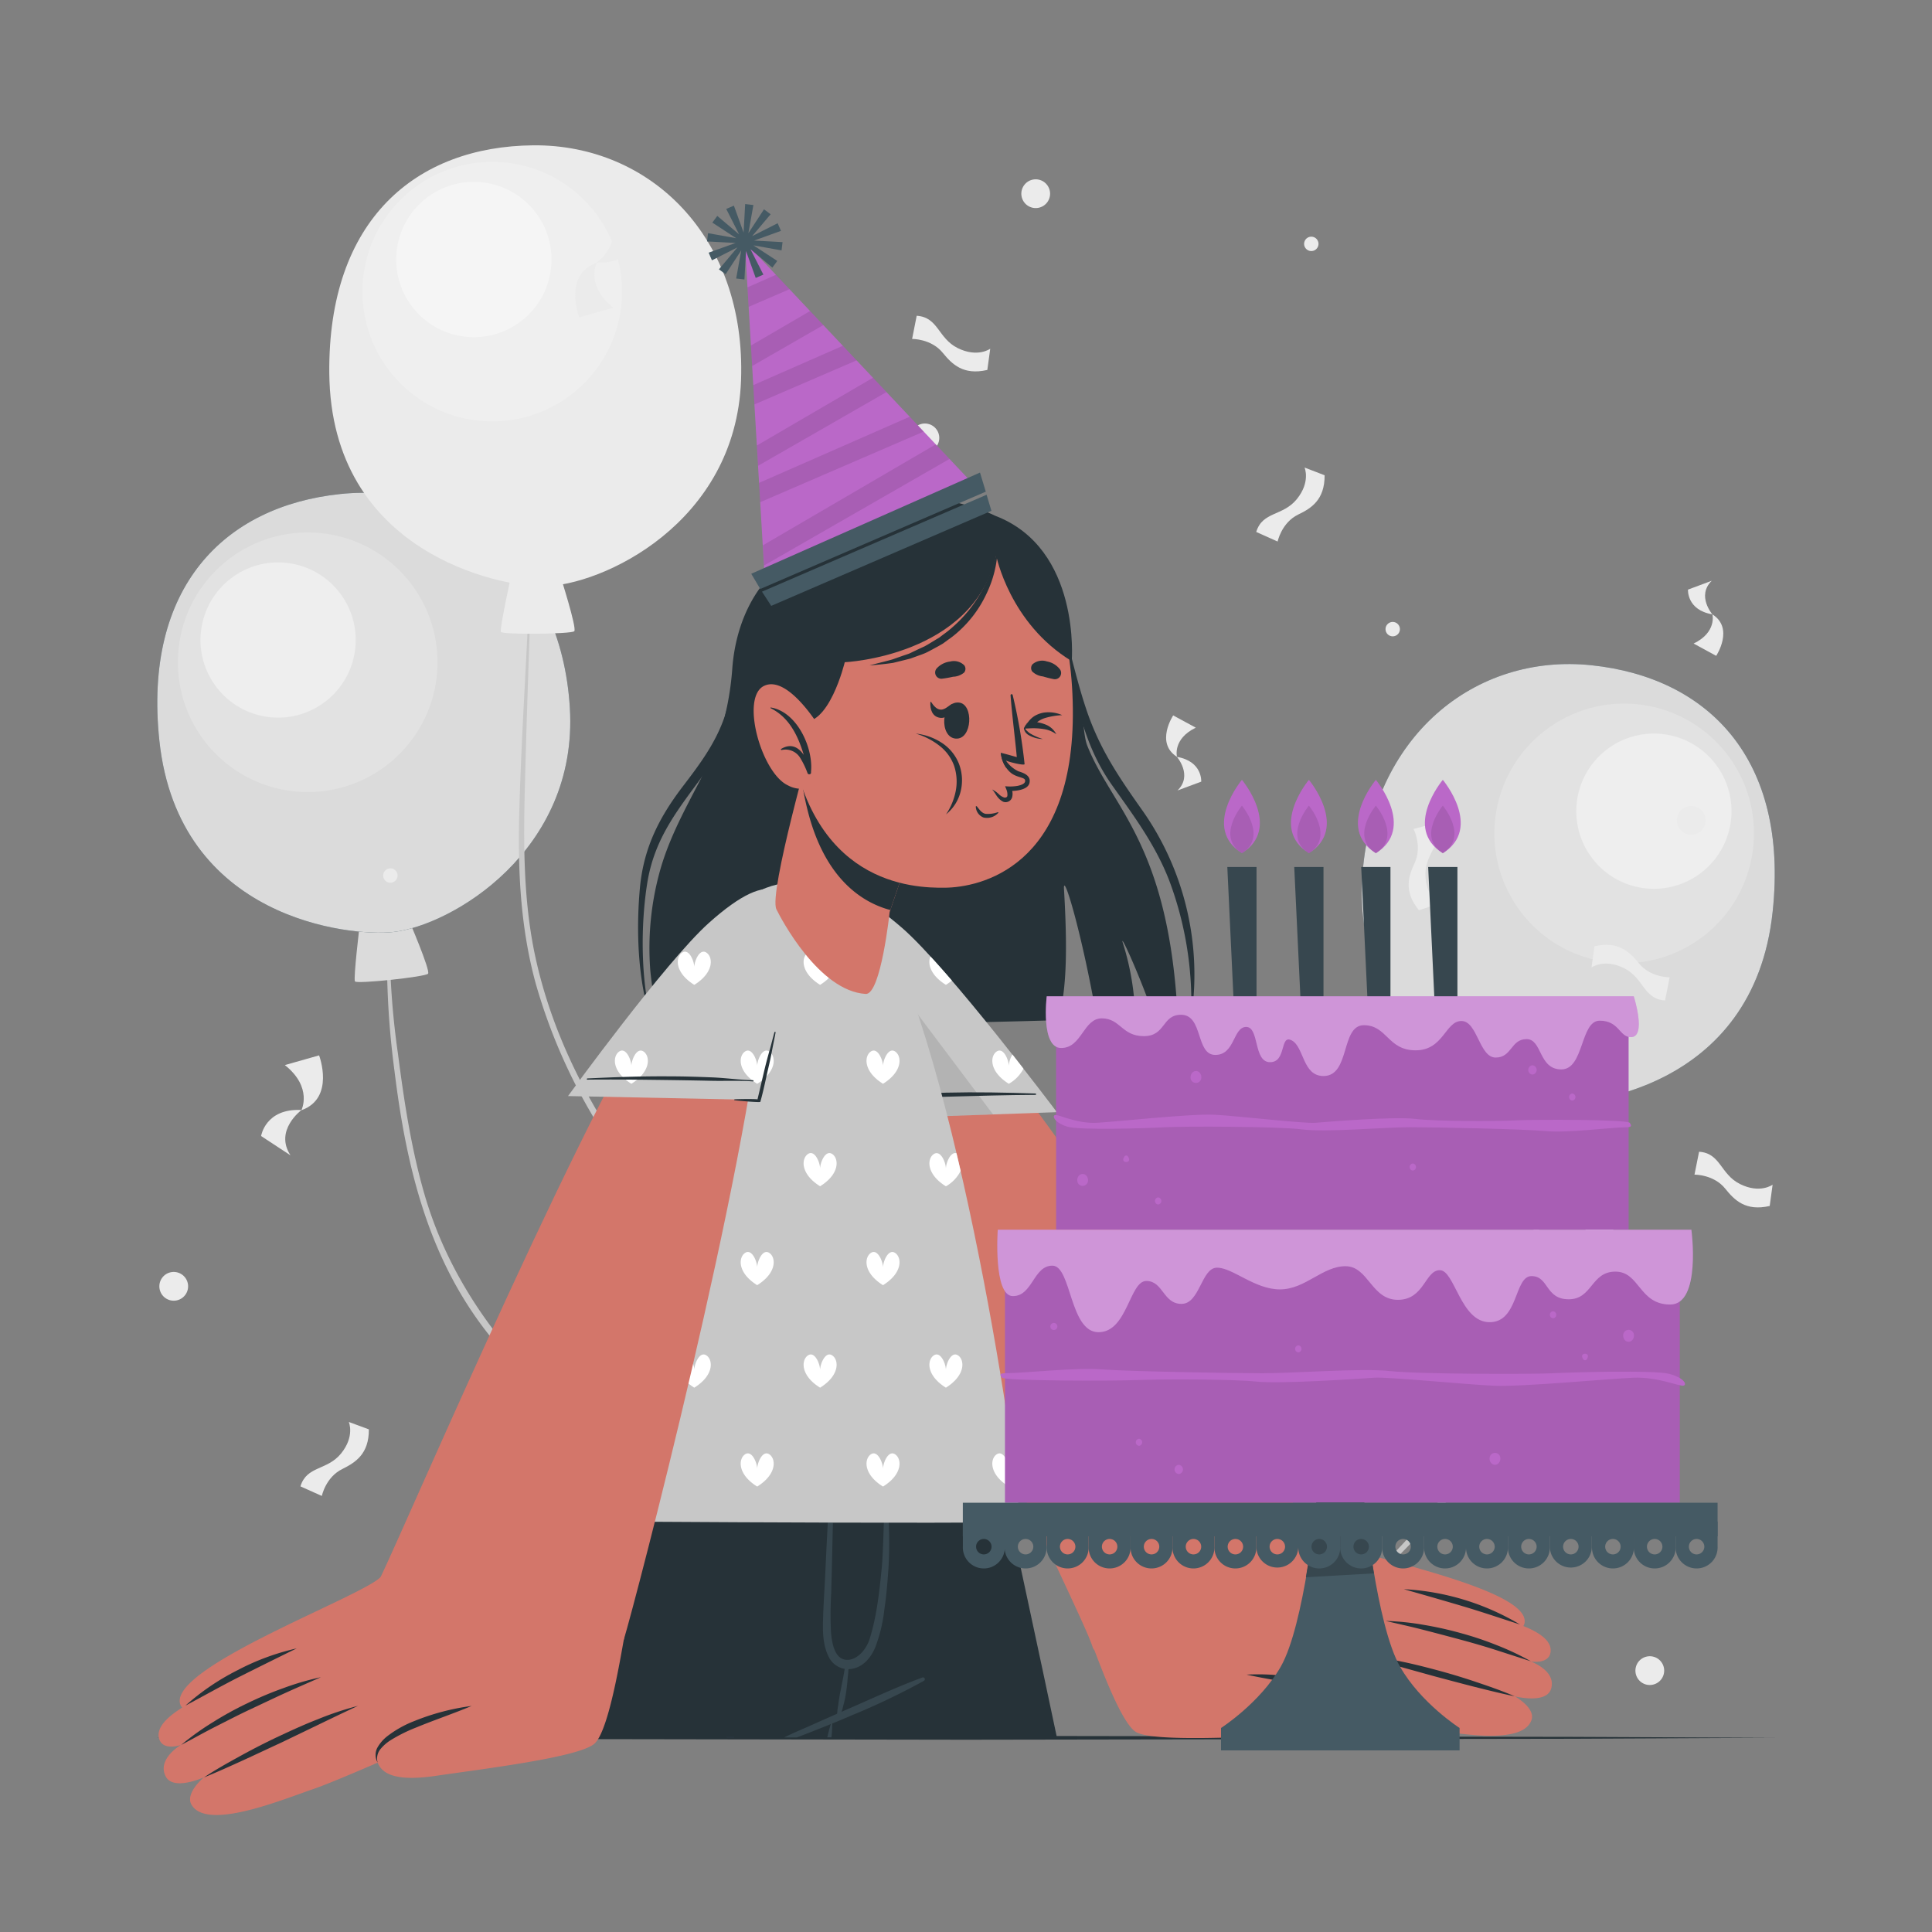 <svg xmlns="http://www.w3.org/2000/svg" viewBox="0 0 500 500"><rect x="0" y="0" width="500" height="500" fill="#808080" stroke="none"/><g id="freepik--background-complete--inject-62"><path d="M125.41,344c-14.89-19.51-20.35-42.77-23.3-66.7A221.39,221.39,0,0,1,100.52,235c0-.32.51-.26.49.06A207.23,207.23,0,0,0,103,272.76c1.56,12.08,3.39,24.26,6.76,36,6.63,23.16,21,42,38.9,57.78,10,8.89,20.88,16.8,31.66,24.75.28.2,0,.63-.32.43C160.3,377.85,140.12,363.31,125.41,344Z" style="fill:#c7c7c7"></path><path d="M105.67,237.76s5.78,13.4,5.11,14.23-18.47,2.72-18.92,2,1.26-14.91,1.26-14.91Z" style="fill:#dbdbdb"></path><path d="M88.09,127.85c30.17-3.19,57.18,18.38,59.39,55.37s-30.68,56.39-45.86,58c-11,1.16-55.46-3.22-60.38-49.58C37.05,152,58,131,88.09,127.85Z" style="fill:#455a64"></path><path d="M88.09,127.85c30.17-3.19,57.18,18.38,59.39,55.37s-30.68,56.39-45.86,58c-11,1.16-55.46-3.22-60.38-49.58C37.05,152,58,131,88.09,127.85Z" style="fill:#dbdbdb"></path><circle cx="79.63" cy="171.39" r="33.59" style="fill:#fff;opacity:0.2"></circle><circle cx="71.97" cy="165.64" r="20.09" transform="translate(-103.75 207.32) rotate(-79.86)" style="fill:#fff;opacity:0.4"></circle><path d="M374.59,388.34c14.89-19.51,20.35-42.78,23.3-66.71a221.28,221.28,0,0,0,1.59-42.27c0-.32-.51-.26-.49.05a207.19,207.19,0,0,1-1.94,37.66c-1.56,12.09-3.39,24.26-6.76,36-6.63,23.16-21,42-38.9,57.79-10.05,8.88-20.88,16.8-31.66,24.74a.27.27,0,0,0,.32.43C339.7,422.16,359.88,407.63,374.59,388.34Z" style="fill:#c7c7c7"></path><path d="M394.33,282.07s-5.78,13.41-5.11,14.24,18.47,2.71,18.92,2-1.26-14.91-1.26-14.91Z" style="fill:#dbdbdb"></path><path d="M411.91,172.17c-30.17-3.2-57.18,18.38-59.39,55.37s30.68,56.39,45.86,58c11,1.16,55.46-3.21,60.38-49.58C463,196.33,442,175.35,411.91,172.17Z" style="fill:#455a64"></path><path d="M411.91,172.17c-30.17-3.2-57.18,18.38-59.39,55.37s30.68,56.39,45.86,58c11,1.16,55.46-3.21,60.38-49.58C463,196.33,442,175.35,411.91,172.17Z" style="fill:#dbdbdb"></path><circle cx="420.37" cy="215.7" r="33.59" transform="translate(133.8 591.36) rotate(-79.83)" style="fill:#fff;opacity:0.2"></circle><path d="M440.09,226a20.09,20.09,0,1,1,4-28.13A20.1,20.1,0,0,1,440.09,226Z" style="fill:#fff;opacity:0.4"></path><path d="M155.85,292.79a145.14,145.14,0,0,1-17.19-38.2c-3.88-14.12-4.65-28.66-4.3-43.24.46-18.47,1.7-36.95,2.52-55.42,0-.29.46-.23.45.06-.54,15.94-1.1,31.88-1.5,47.83-.38,14.84-.39,29.8,2.84,44.37,6.39,28.85,23.37,54.15,43.11,75.65,12.28,13.37,25.82,25.57,39.33,37.68.14.13,0,.38-.18.25C196.84,341.36,172.73,319.8,155.85,292.79Z" style="fill:#c7c7c7"></path><path d="M144.91,148.7s4.46,13.9,3.71,14.66-18.64.92-19,.17,2.69-14.72,2.69-14.72Z" style="fill:#ebebeb"></path><path d="M138,37.61c30.33-.28,55.14,23.8,53.78,60.83s-36,53.17-51.23,53.31c-11,.1-54.9-8.55-55.33-55.17C84.86,56.74,107.76,37.88,138,37.61Z" style="fill:#ebebeb"></path><circle cx="127.39" cy="75.47" r="33.59" transform="translate(-15.59 113.96) rotate(-45.71)" style="fill:#fff;opacity:0.2"></circle><circle cx="122.63" cy="67.16" r="20.09" transform="translate(45.71 183.92) rotate(-85.33)" style="fill:#fff;opacity:0.4"></circle><path d="M48.65,332.41a3.72,3.72,0,1,1-4.17-3.2A3.72,3.72,0,0,1,48.65,332.41Z" style="fill:#ebebeb"></path><path d="M243.05,112.84a3.72,3.72,0,1,1-4.17-3.2A3.72,3.72,0,0,1,243.05,112.84Z" style="fill:#ebebeb"></path><path d="M181.41,124.36a3.72,3.72,0,1,1-4.18-3.2A3.72,3.72,0,0,1,181.41,124.36Z" style="fill:#ebebeb"></path><path d="M406.52,273.09a1.86,1.86,0,1,1-2.08-1.6A1.85,1.85,0,0,1,406.52,273.09Z" style="fill:#ebebeb"></path><path d="M341.21,62.87a1.86,1.86,0,1,1-2.09-1.6A1.86,1.86,0,0,1,341.21,62.87Z" style="fill:#ebebeb"></path><path d="M362.26,162.46a1.86,1.86,0,1,1-3.68.49,1.86,1.86,0,0,1,3.68-.49Z" style="fill:#ebebeb"></path><path d="M102.87,226.33a1.86,1.86,0,1,1-2.09-1.59A1.87,1.87,0,0,1,102.87,226.33Z" style="fill:#ebebeb"></path><path d="M269.88,340.14a1.86,1.86,0,1,1-2.08-1.6A1.86,1.86,0,0,1,269.88,340.14Z" style="fill:#ebebeb"></path><path d="M264.81,254.09a3.72,3.72,0,1,1-4.17-3.19A3.72,3.72,0,0,1,264.81,254.09Z" style="fill:#ebebeb"></path><path d="M271.73,49.64a3.72,3.72,0,1,1-4.18-3.2A3.73,3.73,0,0,1,271.73,49.64Z" style="fill:#ebebeb"></path><path d="M367.22,235.57l5.26-1.76s-3.59-1.85-3.58-7.61,4.92-8,2.8-13.23l-5.87,1.57s2.31,4.44.27,8.82C364.55,226.68,363.15,230.61,367.22,235.57Z" style="fill:#ebebeb"></path><path d="M255.79,382.05l-5.19-1.95s1.62,3.7-2,8.16-8.88,3.13-10.51,8.51l5.54,2.48s1-4.9,5.35-7C252.26,390.64,255.83,388.47,255.79,382.05Z" style="fill:#ebebeb"></path><path d="M342.81,123l-5.19-2s1.62,3.7-2,8.17-8.87,3.12-10.51,8.5l5.54,2.48s1-4.9,5.35-7C339.28,131.57,342.85,129.41,342.81,123Z" style="fill:#ebebeb"></path><path d="M95.46,369.92,90.27,368s1.62,3.7-2,8.16-8.88,3.13-10.52,8.51l5.54,2.48s1-4.9,5.36-7C91.93,378.5,95.5,376.34,95.46,369.92Z" style="fill:#ebebeb"></path><path d="M255.52,95.74l.75-5.49s-3.25,2.39-8.4-.16-5-8-10.63-8.37l-1.19,6s5-.1,8,3.67C246.37,94.2,249.26,97.2,255.52,95.74Z" style="fill:#ebebeb"></path><path d="M353.42,276l.75-5.5s-3.25,2.4-8.41-.15-5-8-10.62-8.37L334,267.88s5-.1,8,3.67C344.27,274.41,347.16,277.41,353.42,276Z" style="fill:#ebebeb"></path><path d="M458,312.1l.75-5.5s-3.25,2.4-8.41-.16-5-8-10.62-8.37L438.53,304s5-.1,8,3.67C448.85,310.55,451.74,313.55,458,312.1Z" style="fill:#ebebeb"></path><path d="M125.93,120.09l1,5.44s2.31-3.31,8-2.55,7.31,5.94,12.75,4.52l-.79-6s-4.7,1.7-8.77-.9C135.09,118.61,131.38,116.7,125.93,120.09Z" style="fill:#ebebeb"></path><path d="M73.72,275.64l8.86-2.51S86.8,284.2,78,287.33C78,287.33,81,281.43,73.72,275.64Z" style="fill:#ebebeb"></path><path d="M75.18,299l-7.61-5s1.12-7.22,10.45-6.73C78,287.33,70.93,292.51,75.18,299Z" style="fill:#ebebeb"></path><path d="M309.47,188.32l-5.85-3.17s-4.73,7.13,1,10.73C304.58,195.88,303.41,191.25,309.47,188.32Z" style="fill:#ebebeb"></path><path d="M304.74,204.57l6.14-2.28s.36-5.28-6.3-6.41C304.58,195.88,308.76,200.66,304.74,204.57Z" style="fill:#ebebeb"></path><path d="M410.25,319.71a3.71,3.71,0,1,1,4.17,3.2A3.72,3.72,0,0,1,410.25,319.71Z" style="fill:#ebebeb"></path><path d="M434,212.81a3.72,3.72,0,1,1,4.17,3.2A3.72,3.72,0,0,1,434,212.81Z" style="fill:#ebebeb"></path><path d="M423.28,432.85a3.72,3.72,0,1,1,4.18,3.19A3.7,3.7,0,0,1,423.28,432.85Z" style="fill:#ebebeb"></path><path d="M412.64,244.9l-.76,5.49s3.25-2.39,8.41.16,5,8,10.62,8.37l1.19-6s-5,.1-8-3.67C421.79,246.44,418.89,243.44,412.64,244.9Z" style="fill:#ebebeb"></path><path d="M158.73,79.64l-8.85,2.51S145.66,71.08,154.43,68C154.43,68,151.44,73.85,158.73,79.64Z" style="fill:#ebebeb"></path><path d="M157.28,56.27l7.61,4.95s-1.12,7.23-10.46,6.74C154.43,68,161.52,62.77,157.28,56.27Z" style="fill:#ebebeb"></path><path d="M438.31,166.55l5.84,3.18s4.73-7.14-1-10.74C443.19,159,444.36,163.63,438.31,166.55Z" style="fill:#ebebeb"></path><path d="M443,150.3l-6.15,2.29s-.36,5.27,6.3,6.4C443.19,159,439,154.22,443,150.3Z" style="fill:#ebebeb"></path></g><g id="freepik--Table--inject-62"><polygon points="459.39 449.74 407.05 449.99 354.7 450.07 250 450.24 145.3 450.07 92.95 449.99 40.6 449.74 92.95 449.5 145.3 449.41 250 449.24 354.7 449.41 407.05 449.5 459.39 449.74" style="fill:#263238"></polygon></g><g id="freepik--Character--inject-62"><path d="M304.7,261.56a1.29,1.29,0,0,1-1,1.36l-5,.25c-4.47-12.64-9.3-22.7-8-18.79a68.93,68.93,0,0,1,3.1,19c-2.21.09-7.35.24-9.92.32-3.85-22.17-8.82-38.65-8.52-33.59,1.21,20.41.07,26.94-1.27,33.91-23.94.71-55.34,1.26-78.06,1.14-2.6-12.26-4.86-25.52-5.26-24.61-3.11,6.84-4,16.83-4.07,24.54-7.23-.09-13-.31-16.53-.63,0,0-1.66-10.3-1.9-13.68a74.77,74.77,0,0,1,2.6-25.67c2.42-8.51,6.6-16,10.56-23.65a.55.55,0,0,1,.1-.17s0,0,0-.07a74.81,74.81,0,0,0,6.08-15.8.83.83,0,0,0,0-.12,75.25,75.25,0,0,0,1.9-12.2c1.09-15.06,9-27.94,22.3-31.65C228,123,263,127.83,270.56,147.32c.72,1.9,1.42,4.07,2.11,6.44v.08c2.55,8.76,4.81,20.12,6.91,28.9a0,0,0,0,0,0,0s0,.05,0,.1v0c1,4.18.87,7.77,1.82,10.18C287.72,208.94,302.14,218.17,304.7,261.56Z" style="fill:#263238"></path><path d="M206,145.5c-8.7,4.67-14,11.65-15.42,22.63-.8,6.4-1.21,12.65-3.53,18.66-2.38,6.2-6.16,11.25-10,16.29-6.16,8-10.47,16-11.45,26.81-1,11-.53,23.91,2.9,34.21a0,0,0,0,0,.09,0c-2.78-10.43-2.82-24.8-1.07-35.63,1.93-11.91,8.26-19.3,14.74-28.24A50.79,50.79,0,0,0,191.83,176c.66-5.42.6-11.08,2.65-16.17,2.46-6.07,7.34-9.86,12.17-13.22C207.31,146.16,206.7,145.14,206,145.5Z" style="fill:#263238"></path><path d="M296,210.24c-6.11-8.67-11.35-16.1-14.91-26.78-3.25-9.73-5.1-20-8.41-29.7a.12.12,0,1,0-.22.07c5.1,17.24,4.91,34.58,15.22,49.2,5.6,7.95,11.2,15.32,14.89,24.78a89.85,89.85,0,0,1,5.75,31.12c0,.38.46.37.49,0A73.82,73.82,0,0,0,296,210.24Z" style="fill:#263238"></path><path d="M230.51,241.09C272.17,284.76,330.92,380,338.06,395.56c4.85,10.55-53,38.45-55.26,30.79-2.84-9.8-55.42-110.83-66.63-169.21C211.26,231.57,222.1,232.27,230.51,241.09Z" style="fill:#d3766a"></path><path d="M280.06,418.59c2.09,5.15,9.36,27.09,14,29.69s28.49,1.19,40.52.77,14.28-3.85,13.94-8S322.92,437,322.92,437s34.05,8.5,42.58,9.78,28.25,5.54,30.83-1.59C397.5,442,392,439,392,439s8.28,2.12,9.44-2c1.33-4.69-5.28-7-5.28-7s5.16.86,5.15-2.92c0-8.46-32.24-11.51-32.24-11.51s25,11.11,25.51,4.19c.77-9.58-49.91-18.31-55.3-22.29a35.88,35.88,0,0,1-8.75-10.07Z" style="fill:#d3766a"></path><path d="M348.42,443.17a3.7,3.7,0,0,0-1.25-3.18,10.79,10.79,0,0,0-3-1.8,40.2,40.2,0,0,0-7-2c-4.78-1-9.67-1.72-14.56-2.8a58.9,58.9,0,0,1,14.92,1.15,27.52,27.52,0,0,1,7.18,2.47,9.7,9.7,0,0,1,3.05,2.44A3.84,3.84,0,0,1,348.42,443.17Z" style="fill:#263238"></path><path d="M392,439c-3.5-.72-7-1.59-10.4-2.45s-6.88-1.8-10.31-2.71L361.06,431c-3.42-1-6.84-1.88-10.3-2.78a78.66,78.66,0,0,1,10.6,1.52c3.51.67,7,1.55,10.41,2.46s6.86,1.95,10.23,3.09S388.74,437.58,392,439Z" style="fill:#263238"></path><path d="M358.61,419.5a66.71,66.71,0,0,1,9.78,1,92.93,92.93,0,0,1,9.6,2.13,85.09,85.09,0,0,1,9.33,3.12,71.2,71.2,0,0,1,8.88,4.19c-3.14-1-6.2-2-9.32-3s-6.21-1.88-9.34-2.72-6.27-1.67-9.42-2.48S361.8,420.24,358.61,419.5Z" style="fill:#263238"></path><path d="M363.3,411.28a65.2,65.2,0,0,1,30.07,9.14c-5-1.61-10-3.31-15-4.79S368.38,412.72,363.3,411.28Z" style="fill:#263238"></path><path d="M273.52,287.83l-52.89,1.86s-7.27-25.59-9.29-40.32c-2.67-19.48,3.94-25.05,22.13-9.22C245.65,250.74,273.52,287.83,273.52,287.83Z" style="fill:#c7c7c7"></path><path d="M228.52,280.48c-5.23-3.26-4.84-7.28-3.1-8.38s3.1,2.26,3.1,3.81c0-1.55,1.36-4.9,3.1-3.81S233.76,277.22,228.52,280.48Z" style="fill:#fff"></path><path d="M264.87,276.58a9.57,9.57,0,0,1-3.79,3.9c-5.23-3.26-4.84-7.28-3.1-8.38s3.1,2.26,3.1,3.81a6.14,6.14,0,0,1,.95-3Z" style="fill:#fff"></path><path d="M212.24,254.88c-.36-1.94-.67-3.8-.9-5.51-.11-.81-.21-1.6-.29-2.36a6.09,6.09,0,0,1,1.19,3.31c0-1.55,1.36-4.91,3.1-3.81S217.48,251.62,212.24,254.88Z" style="fill:#fff"></path><path d="M246.34,253.77a13,13,0,0,1-1.54,1.11c-4.15-2.58-4.76-5.64-4-7.34C242.59,249.46,244.44,251.56,246.34,253.77Z" style="fill:#fff"></path><path d="M257,288.41l-36.37,1.29s-7.26-25.6-9.29-40.32c-1.3-9.48-.4-15.68,3-17.7Z" style="opacity:0.1"></path><path d="M268,283c-7.71-.26-15.41-.41-23.13-.22q-5.78.15-11.55.46c-3.84.22-7.67.82-11.5,1-.21,0-.19.35,0,.33,3.82-.36,7.73-.2,11.57-.35s7.69-.28,11.54-.39c7.69-.21,15.39-.44,23.08-.48C268.21,283.33,268.18,283,268,283Z" style="fill:#263238"></path><path d="M273.52,449.62H175.09c-6-22.87-11.5-43.09-15-55.85-2.2-8-3.62-13.11-3.89-14.07l0-.16H258.49s1.17,5.35,3.13,14.35c1.23,5.8,2.81,13.12,4.61,21.5.16.73.32,1.47.48,2.24C268.77,427.22,271.09,438.09,273.52,449.62Z" style="fill:#263238"></path><path d="M190,449.62h-1.85q-7.54-27.84-14.74-55.77l-.4-1.56a.35.35,0,0,1,.67-.2c.18.59.35,1.17.52,1.76C179.64,412.39,184.86,431,190,449.62Z" style="fill:#37474f"></path><path d="M250.51,379.7a97.53,97.53,0,0,1-3.5,14.35c-1.15,3.73-2.53,7.76-4.09,11.9-.33.95-.71,1.87-1.07,2.81-5,12.64-11.49,25.52-18.15,31.63h0a16.74,16.74,0,0,1-2.56,2l-5.71,3.52a.2.2,0,0,1,0,.08v0c-.06.34-.26,1.57-.59,3.58h-96c-2.46-22.25,2.66-43.07,7.12-56.11a116.91,116.91,0,0,1,5.58-13.81Z" style="fill:#263238"></path><path d="M239.1,435a181.72,181.72,0,0,1-18.63,8.91c-1.69.73-3.39,1.45-5.11,2.14h0a2.15,2.15,0,0,1-.32.13c-1.48.62-3,1.2-4.46,1.78s-2.9,1.15-4.38,1.69h-3.25c2.24-1.13,4.59-2.09,6.86-3.1q4.75-2.13,9.52-4.21c1.45-.62,2.9-1.26,4.33-1.91h0c5-2.2,9.91-4.4,15-6.27A.47.47,0,0,1,239.1,435Z" style="fill:#37474f"></path><path d="M215.38,446.09a32.15,32.15,0,0,1-.2,3.53h-1.07c.33-1.44.64-2.62.92-3.47a.18.18,0,0,1,0-.09.15.15,0,0,1,.28,0h0v0A.06.06,0,0,1,215.38,446.09Z" style="fill:#37474f"></path><path d="M140.78,385.69c-1.29,2.59-2.47,5.23-3.57,7.93A106.59,106.59,0,0,0,130,445.08c.17,1.52.38,3,.62,4.54h-1.7a107.34,107.34,0,0,1-1.14-13.27,101.23,101.23,0,0,1,8.39-42.76q1.85-4.2,4.08-8.22A.32.32,0,0,1,140.78,385.69Z" style="fill:#37474f"></path><path d="M213,419.31c.09-3.7.35-7.39.53-11.09.43-8.72.77-17.49,1.58-26.18a.27.27,0,0,1,.54,0c.11,6.75-.15,13.51-.28,20.26-.07,3.38-.17,6.75-.26,10.13a94.52,94.52,0,0,0-.07,9.67c.18,2.43.72,7.16,3.89,7.45,3,.27,5.36-2.95,6.11-5.32,1.89-6,2.57-12.49,3.18-18.73.36-3.7.79-18.76.59-22.5,0-.24.36-.23.37,0,.21,3.81.73,7.6.86,11.43s.14,7.61-.11,11.41c-.24,3.64-.54,7.3-1.09,10.91a39,39,0,0,1-2.35,9.65c-1.09,2.56-3,4.91-5.86,5.47a6.47,6.47,0,0,1-1.06.11c0,.78-.14,1.57-.2,2.34-.08,1.22-.23,2.44-.4,3.65a26.85,26.85,0,0,1-.75,3.54,13.2,13.2,0,0,1-1.24,3.38.19.19,0,0,1-.34-.11,16.25,16.25,0,0,1,.29-3.48c.16-1.19.33-2.39.57-3.56s.46-2.32.69-3.47c.16-.77.27-1.57.42-2.36a5.69,5.69,0,0,1-4.24-3.33C213,425.76,212.9,422.4,213,419.31Z" style="fill:#37474f"></path><path d="M120.4,393.43c.09.14,142.25,1.16,143.21.33,1.8-1.54-14.16-113.36-35-153.34-3.91-7.48-22.72-19.23-37.53-6.25C146.35,273.34,118.74,390.86,120.4,393.43Z" style="fill:#c7c7c7"></path><path d="M163.4,280.48a10.05,10.05,0,0,1-3.49-3.35q1.17-2.24,2.37-4.42a6.08,6.08,0,0,1,1.12,3.2c0-1.55,1.36-4.9,3.1-3.81S168.63,277.22,163.4,280.48Zm35.66-8.38c-1.74-1.09-3.1,2.26-3.1,3.81,0-1.55-1.36-4.9-3.1-3.81s-2.13,5.12,3.1,8.38C201.19,277.22,200.81,273.2,199.06,272.1Zm32.56,0c-1.74-1.09-3.1,2.26-3.1,3.81,0-1.55-1.36-4.9-3.1-3.81s-2.13,5.12,3.1,8.38C233.76,277.22,233.37,273.2,231.62,272.1Zm-48.84-25.59c-1.74-1.1-3.1,2.26-3.1,3.81a6.26,6.26,0,0,0-.94-3q-1.43,1.8-2.82,3.7a9.63,9.63,0,0,0,3.76,3.83C184.91,251.62,184.53,247.61,182.78,246.51Zm32.56,0c-1.74-1.1-3.1,2.26-3.1,3.81,0-1.55-1.36-4.91-3.1-3.81s-2.13,5.11,3.1,8.37C217.48,251.62,217.09,247.61,215.34,246.51ZM166.5,324.23c-1.74-1.1-3.1,2.26-3.1,3.81,0-1.55-1.36-4.91-3.1-3.81s-2.13,5.11,3.1,8.37C168.63,329.34,168.25,325.33,166.5,324.23Zm32.56,0c-1.74-1.1-3.1,2.26-3.1,3.81,0-1.55-1.36-4.91-3.1-3.81s-2.13,5.11,3.1,8.37C201.19,329.34,200.81,325.33,199.06,324.23Zm32.56,0c-1.74-1.1-3.1,2.26-3.1,3.81,0-1.55-1.36-4.91-3.1-3.81s-2.13,5.11,3.1,8.37C233.76,329.34,233.37,325.33,231.62,324.23Zm-81.4-25.6a1.65,1.65,0,0,0-.46-.2q-1.74,4-3.4,8.06c.24.17.49.34.76.51C152.35,303.74,152,299.73,150.22,298.63Zm32.56,0c-1.74-1.1-3.1,2.26-3.1,3.81,0-1.55-1.36-4.91-3.1-3.81s-2.13,5.12,3.1,8.37C184.91,303.75,184.53,299.73,182.78,298.63Zm32.56,0c-1.74-1.1-3.1,2.26-3.1,3.81,0-1.55-1.36-4.91-3.1-3.81s-2.13,5.12,3.1,8.37C217.48,303.75,217.09,299.73,215.34,298.63Zm32.2-.17c-1.56-.47-2.74,2.54-2.74,4,0-1.55-1.35-4.91-3.1-3.81s-2.13,5.11,3.1,8.37a9.5,9.5,0,0,0,3.82-4C248.26,301.51,247.91,300,247.54,298.46Zm-113.6,77.89c-1.74-1.1-3.1,2.26-3.1,3.81,0-1.55-1.36-4.91-3.1-3.81s-2.14,5.12,3.1,8.37C136.07,381.47,135.69,377.45,133.94,376.35Zm32.56,0c-1.74-1.1-3.1,2.26-3.1,3.81,0-1.55-1.36-4.91-3.1-3.81s-2.13,5.12,3.1,8.37C168.63,381.47,168.25,377.45,166.5,376.35Zm32.56,0c-1.74-1.1-3.1,2.26-3.1,3.81,0-1.55-1.36-4.91-3.1-3.81s-2.13,5.12,3.1,8.37C201.19,381.47,200.81,377.45,199.06,376.35Zm32.56,0c-1.74-1.1-3.1,2.26-3.1,3.81,0-1.55-1.36-4.91-3.1-3.81s-2.13,5.12,3.1,8.37C233.76,381.47,233.37,377.45,231.62,376.35Zm30.52.66a6.26,6.26,0,0,0-1.06,3.15c0-1.55-1.35-4.91-3.1-3.81s-2.13,5.12,3.1,8.37a12,12,0,0,0,1.86-1.39C262.72,381.44,262.45,379.32,262.14,377ZM150.22,350.75c-1.74-1.1-3.1,2.26-3.1,3.81,0-1.55-1.36-4.91-3.1-3.81s-2.13,5.12,3.1,8.38C152.35,355.87,152,351.85,150.22,350.75Zm32.56,0c-1.74-1.1-3.1,2.26-3.1,3.81,0-1.55-1.36-4.91-3.1-3.81s-2.13,5.12,3.1,8.38C184.91,355.87,184.53,351.85,182.78,350.75Zm32.56,0c-1.74-1.1-3.1,2.26-3.1,3.81,0-1.55-1.36-4.91-3.1-3.81s-2.13,5.12,3.1,8.38C217.48,355.87,217.09,351.85,215.34,350.75Zm32.56,0c-1.74-1.1-3.1,2.26-3.1,3.81,0-1.55-1.35-4.91-3.1-3.81s-2.13,5.12,3.1,8.38C250,355.87,249.65,351.85,247.9,350.75Z" style="fill:#fff"></path><path d="M174.65,251.9c-20.21,27.44-68.54,140.32-76.13,156.22-5.14,10.8,60.52,24.07,62.92,16.21,3.07-10.05,31.84-120.42,36.27-168.84C200.28,227.35,183.27,240.19,174.65,251.9Z" style="fill:#d3766a"></path><path d="M162.47,418.66c-1.17,5.6-4.49,29.17-8.71,32.67s-28.65,6.45-40.92,8.25-15.18-1.27-15.6-5.52,25.21-8.83,25.21-8.83S89.52,460.12,81.1,463s-27.59,10.82-31.53,4.07c-1.77-3,3.21-7.11,3.21-7.11s-8,3.67-9.94-.3c-2.21-4.51,4-8.08,4-8.08s-5.07,1.82-5.75-2C39.61,441,71.68,432,71.68,432S48.44,447.82,46.6,440.9c-2.54-9.56,47.2-27.75,51.92-32.78a36.71,36.71,0,0,0,7-11.81Z" style="fill:#d3766a"></path><path d="M97.74,456.17a3.82,3.82,0,0,1,.68-3.45,10.89,10.89,0,0,1,2.71-2.38,40.82,40.82,0,0,1,6.69-3.31c4.66-1.93,9.49-3.53,14.23-5.53a60.4,60.4,0,0,0-14.89,3.93,28.05,28.05,0,0,0-6.83,3.82,10.06,10.06,0,0,0-2.64,3A4,4,0,0,0,97.74,456.17Z" style="fill:#263238"></path><path d="M52.78,460c3.41-1.38,6.75-2.89,10.08-4.41s6.64-3.09,10-4.64l9.88-4.76c3.29-1.59,6.58-3.17,9.92-4.72a81.73,81.73,0,0,0-10.46,3.49c-3.43,1.33-6.77,2.86-10.09,4.42s-6.59,3.23-9.8,5S55.86,457.94,52.78,460Z" style="fill:#263238"></path><path d="M83.05,434.06a69.75,69.75,0,0,0-9.72,2.83A91.59,91.59,0,0,0,64,440.81a87.94,87.94,0,0,0-8.88,4.88,70.86,70.86,0,0,0-8.23,5.89c3-1.56,5.91-3.22,8.9-4.73s5.94-3.05,9-4.48,6-2.85,9.08-4.25S80,435.41,83.05,434.06Z" style="fill:#263238"></path><path d="M76.79,426.6a62,62,0,0,0-15.3,5.64A61.88,61.88,0,0,0,48,441.41c4.82-2.56,9.48-5.2,14.29-7.62S71.9,429,76.79,426.6Z" style="fill:#263238"></path><path d="M147,283.66l49.13,1s6.37-23.86,8-37.56c2.2-18.13-4-23.2-20.68-8.24C172.29,248.83,147,283.66,147,283.66Z" style="fill:#c7c7c7"></path><path d="M163.4,280.48c-5.23-3.26-4.84-7.28-3.1-8.38s3.1,2.26,3.1,3.81c0-1.55,1.36-4.9,3.1-3.81S168.63,277.22,163.4,280.48Zm35.66-8.38c-1.74-1.09-3.1,2.26-3.1,3.81,0-1.55-1.36-4.9-3.1-3.81s-2.13,5.12,3.1,8.38a13.77,13.77,0,0,0,1.46-1c.51-2,1.12-4.49,1.77-7.24Zm-16.28-25.59c-1.74-1.1-3.1,2.26-3.1,3.81,0-1.55-1.36-4.91-3.1-3.81s-2.13,5.11,3.1,8.37C184.91,251.62,184.53,247.61,182.78,246.51Z" style="fill:#fff"></path><path d="M190.1,284.52c.53-.09,5.57-.15,5.94,0,.68-2.83,1.32-5.66,2-8.48.35-1.41.73-2.82,1.13-4.21s.86-3.31,1.25-4.67a.15.15,0,1,1,.3.06c-.33,1.82-.64,3.16-.93,4.74-.26,1.4-.56,2.81-.89,4.2-.69,2.94-1.3,6.11-2.13,9-.07.22-6.19-.32-6.72-.43C190,284.68,190,284.53,190.1,284.52Z" style="fill:#263238"></path><path d="M152,279.1c7.16-.35,14.3-.6,21.47-.54,3.58,0,7.15.12,10.72.26s7.14.65,10.7.74a.16.16,0,0,1,0,.31c-3.55-.28-7.18-.08-10.74-.16s-7.15-.14-10.72-.19c-7.14-.09-14.29-.19-21.43-.11C151.82,279.41,151.85,279.11,152,279.1Z" style="fill:#263238"></path><path d="M200.93,235.32c1.2,2.44,11,21.16,23.11,21.91,3.94.24,6.2-21.2,6.2-21.2l.53-1.55,7.39-21.63-27.74-22.18S198.87,231.16,200.93,235.32Z" style="fill:#d3766a"></path><path d="M207.42,201.66a81.14,81.14,0,0,0,1.6,8.1c4.55,18.09,14.51,23.93,21.41,25.76l.34-1.05,7.4-21.62-27.75-22.18S209.09,195.33,207.42,201.66Z" style="fill:#263238"></path><path d="M277.65,183.36c.49,41.33-24.21,46.29-33.12,46.38-8.09.09-35.65-.64-40.41-41.7s14.31-54.35,32.8-55.53S277.16,142,277.65,183.36Z" style="fill:#d3766a"></path><path d="M272.77,175.77a27.59,27.59,0,0,1-2.85-.71,4.67,4.67,0,0,1-2.78-1.28,1.52,1.52,0,0,1,.06-1.85,3.79,3.79,0,0,1,3.74-.75,5.5,5.5,0,0,1,3.4,2.08A1.62,1.62,0,0,1,272.77,175.77Z" style="fill:#263238"></path><path d="M243.75,175.65a26.28,26.28,0,0,0,2.9-.51,4.7,4.7,0,0,0,2.86-1.08,1.52,1.52,0,0,0,.06-1.85,3.78,3.78,0,0,0-3.68-1,5.55,5.55,0,0,0-3.53,1.84A1.61,1.61,0,0,0,243.75,175.65Z" style="fill:#263238"></path><path d="M248.15,181.82c-4.67-.41-5.13,9-.81,9.33S252.06,182.16,248.15,181.82Z" style="fill:#263238"></path><path d="M246.29,182.22c-.85.49-1.69,1.38-2.68,1.43-1.15.06-2-1-2.66-2-.07-.1-.16,0-.17.1-.11,1.8.48,3.67,2.39,4,1.75.33,3.08-1.2,3.62-3C246.89,182.53,246.63,182,246.29,182.22Z" style="fill:#263238"></path><path d="M252.81,208.69c.62.75,1.22,1.74,2.26,1.93a7.69,7.69,0,0,0,3.18-.43c.09,0,.18.08.11.16a3.91,3.91,0,0,1-3.82,1.22,3.11,3.11,0,0,1-2-2.77C252.49,208.63,252.71,208.59,252.81,208.69Z" style="fill:#263238"></path><path d="M260.13,203.46h0Z" style="fill:#263238"></path><path d="M265.16,197.74c0,.48-4-.52-4.82-.9,0,0,.08.84.17,2a7.68,7.68,0,0,1-1.48-4l.05,0c1.36.32,3.29.89,4.06,1.1-.21-2.83-1.23-10.85-1.61-16a.28.28,0,0,1,.54-.11A138,138,0,0,1,265.16,197.74Z" style="fill:#263238"></path><path d="M237,189.85a15.27,15.27,0,0,1,6.59,2.3,11.57,11.57,0,0,1,4.58,5.5,11.92,11.92,0,0,1,.44,7.18,10.91,10.91,0,0,1-3.77,5.92,16.43,16.43,0,0,0,2.53-6.19,12.9,12.9,0,0,0-.47-6.44,11.48,11.48,0,0,0-3.86-5.19A18.46,18.46,0,0,0,237,189.85Z" style="fill:#263238"></path><path d="M274.89,185.08a8.56,8.56,0,0,0-2.3-.66,8.74,8.74,0,0,0-2.45,0,7,7,0,0,0-2.41.88,6,6,0,0,0-1.87,1.89l-.85,1.38,1.63-.08a16.73,16.73,0,0,1,3.45.19,7.2,7.2,0,0,1,3.28,1.34,5.24,5.24,0,0,0-2.92-2.56,10.13,10.13,0,0,0-3.91-.67l.78,1.3a5.87,5.87,0,0,1,3.15-2.27A18.56,18.56,0,0,1,274.89,185.08Z" style="fill:#263238"></path><path d="M269.9,191.26a14.82,14.82,0,0,1-3.43-1.52c-.24-.18-1.19-1-1.12-1.15a6.58,6.58,0,0,1,.72-1.71,4.85,4.85,0,0,0-1.09,1.64,2.44,2.44,0,0,0,1.18,1.69A7.64,7.64,0,0,0,269.9,191.26Z" style="fill:#263238"></path><path d="M266.43,202.63c-.36,1.59-2.81,2-4.46,2.07a3.59,3.59,0,0,1,0,1.5,1.76,1.76,0,0,1-2.34,1.29c-1.61-.82-1.93-2.2-2.87-3.18a6.88,6.88,0,0,1,1.7,1.18,3.5,3.5,0,0,0,1.5.93c.42,0,.7-.11.75-.5a3.45,3.45,0,0,0-.25-1.59l-.34-.85v0h.08a11.77,11.77,0,0,0,3.16-.1c1.11-.24,2.17-.66,1.91-1.54-.2-.68-2.27-.66-3.68-1.85a6.62,6.62,0,0,1-1.09-1.17,7.68,7.68,0,0,1-1.48-4v-.09s0,.07.06.11a14.32,14.32,0,0,0,1.26,2,8.16,8.16,0,0,0,3.18,2.75C264.48,199.93,266.91,200.5,266.43,202.63Z" style="fill:#263238"></path><path d="M207,186.69c7.5,1.91,11.62-15.31,11.62-15.31s33.16-1.48,39.2-27.58c0,0,3.47,17.55,19.54,27.29,0,0,2.45-29.14-19.83-37.62,0,0-27.23-13.91-46.07,6.73S202,185.41,207,186.69Z" style="fill:#263238"></path><path d="M258.2,141.86a29,29,0,0,1-2.94,11.89,30.21,30.21,0,0,1-7.46,9.92,23.9,23.9,0,0,1-2.46,1.92l-1.26.93c-.44.27-.9.52-1.35.78-.92.49-1.82,1-2.75,1.47s-1.92.77-2.89,1.13c-.49.17-1,.37-1.45.53l-1.5.38-3,.74c-2,.3-4.08.5-6.1.67,2-.58,4-1,5.88-1.55l2.85-1,1.42-.48c.46-.19.91-.43,1.36-.64q1.35-.65,2.7-1.26c.88-.47,1.71-1,2.56-1.52l1.27-.76,1.18-.9a24,24,0,0,0,2.31-1.85A34.59,34.59,0,0,0,254,153.1a35.2,35.2,0,0,0,2.51-5.43A34.62,34.62,0,0,0,258.2,141.86Z" style="fill:#263238"></path><path d="M212.34,188.58s-8.28-14-14.55-11.1-.74,22.61,6.14,25.78a7.21,7.21,0,0,0,9.92-3.15Z" style="fill:#d3766a"></path><path d="M199.52,183.1a.1.1,0,0,0-.06.19c4.81,2.38,7.08,7.17,8.55,12.07-1.34-1.94-3.27-3.1-5.86-1.53-.14.08,0,.3.11.28A4.44,4.44,0,0,1,207,196a21.32,21.32,0,0,1,2,4.12c.2.46,1,.28.89-.24l0-.12C210.51,193.46,206.25,184.24,199.52,183.1Z" style="fill:#263238"></path><polygon points="252.31 125.75 197.88 149.24 192.75 62.57 252.31 125.75" style="fill:#BA68C8"></polygon><path d="M245.73,118.78l-48,27.57-.31-5.21L242.18,115Zm-10.29-10.93-39,17.12.29,5,42.33-18.28Zm-9.51-10.09L195.87,115.3l.32,5.25,33.22-19.08Zm-7.81-8.27L194.94,99.67l.3,5,26.47-11.42Zm-8.46-9-15.32,8.94.31,5.3,18.43-10.6Zm-8.84-9.38-7.36,3.25.29,5.05,10.59-4.57Z" style="fill:#030402;opacity:0.1"></path><polygon points="255.12 127.24 196.76 152.43 194.42 148.49 253.62 122.3 255.12 127.24" style="fill:#455a64"></polygon><polygon points="256.58 132.2 199.59 156.8 197.2 153.12 255.33 128.04 256.58 132.2" style="fill:#455a64"></polygon><polygon points="202.11 59.75 195.16 62.26 202.52 62.66 202.26 64.8 194.99 63.5 201.16 67.53 199.88 69.26 194.22 64.49 197.56 71.07 195.58 71.93 193.07 64.96 192.66 72.33 190.52 72.08 191.83 64.8 187.79 70.98 186.06 69.7 190.84 64.03 184.25 67.37 183.4 65.39 190.37 62.88 182.99 62.48 183.24 60.34 190.53 61.65 184.35 57.61 185.63 55.88 191.28 60.65 187.95 54.07 189.93 53.22 192.44 60.18 192.85 52.81 194.98 53.06 193.68 60.35 197.72 54.17 199.44 55.45 194.66 61.11 201.26 57.77 202.11 59.75" style="fill:#455a64"></polygon></g><g id="freepik--Cake--inject-62"><polygon points="371.73 269.24 369.61 224.38 377.18 224.38 377.18 269.24 371.73 269.24" style="fill:#37474f"></polygon><path d="M373.4,220.82c-10.44-6.56,0-19,0-19S383.83,214.26,373.4,220.82Z" style="fill:#BA68C8"></path><path d="M373.4,220.82c-6.77-4.25,0-12.32,0-12.32S380.16,216.57,373.4,220.82Z" style="opacity:0.1"></path><polygon points="354.4 269.24 352.28 224.38 359.85 224.38 359.85 269.24 354.4 269.24" style="fill:#37474f"></polygon><path d="M356.07,220.82c-10.44-6.56,0-19,0-19S366.51,214.26,356.07,220.82Z" style="fill:#BA68C8"></path><path d="M356.07,220.82c-6.77-4.25,0-12.32,0-12.32S362.83,216.57,356.07,220.82Z" style="opacity:0.1"></path><polygon points="337.07 269.24 334.95 224.38 342.52 224.38 342.52 269.24 337.07 269.24" style="fill:#37474f"></polygon><path d="M338.74,220.82c-10.44-6.56,0-19,0-19S349.18,214.26,338.74,220.82Z" style="fill:#BA68C8"></path><path d="M338.74,220.82c-6.76-4.25,0-12.32,0-12.32S345.5,216.57,338.74,220.82Z" style="opacity:0.1"></path><polygon points="319.74 269.24 317.63 224.38 325.19 224.38 325.19 269.24 319.74 269.24" style="fill:#37474f"></polygon><path d="M321.41,220.82c-10.44-6.56,0-19,0-19S331.85,214.26,321.41,220.82Z" style="fill:#BA68C8"></path><path d="M321.41,220.82c-6.76-4.25,0-12.32,0-12.32S328.17,216.57,321.41,220.82Z" style="opacity:0.1"></path><rect x="273.32" y="258.68" width="148.16" height="59.57" style="fill:#BA68C8"></rect><rect x="273.32" y="258.68" width="148.16" height="59.57" style="opacity:0.1"></rect><path d="M421.09,291.72c-5,.09-15.14,1.54-21.15,1s-28.19-1-35.09-1-21.63,1.38-27.84.57-31.09-.82-35.4-.57-22.19.85-25.42-.15-4-2.79-3.13-3,5.6,2.3,10.88,2,24.24-2.37,30.28-2.08,23.16,2.34,26.28,2.08,20.37-1.66,25.75-1,20.8.64,26,.38,28.87-.25,29.52.64S422.06,291.71,421.09,291.72Z" style="fill:#BA68C8"></path><path d="M270.89,257.84H422.81s3.39,10.57-.74,10.57c-3,0-3-4.26-8.07-4.26s-4,12.61-9.93,12.61-4.9-7.84-9-7.84-3.75,4.77-8,4.77-4.69-9.46-8.86-9.46-4.6,7.59-11.85,7.59-7.34-6.5-13.39-6.5-3.48,13.15-10.45,13.15c-5.43,0-5-7.5-8.2-9.21s-1.28,5.63-5.63,5.63-2.72-9.12-6.17-9.12-2.86,7.24-8,7.24-3.07-10.39-8.87-10.39c-5,0-3.92,5.53-9.63,5.53s-6.06-4.6-10.87-4.6-5.15,7.67-10.52,7.67S270.89,257.84,270.89,257.84Z" style="fill:#BA68C8"></path><path d="M270.89,257.84H422.81s3.39,10.57-.74,10.57c-3,0-3-4.26-8.07-4.26s-4,12.61-9.93,12.61-4.9-7.84-9-7.84-3.75,4.77-8,4.77-4.69-9.46-8.86-9.46-4.6,7.59-11.85,7.59-7.34-6.5-13.39-6.5-3.48,13.15-10.45,13.15c-5.43,0-5-7.5-8.2-9.21s-1.28,5.63-5.63,5.63-2.72-9.12-6.17-9.12-2.86,7.24-8,7.24-3.07-10.39-8.87-10.39c-5,0-3.92,5.53-9.63,5.53s-6.06-4.6-10.87-4.6-5.15,7.67-10.52,7.67S270.89,257.84,270.89,257.84Z" style="fill:#fff;opacity:0.3"></path><path d="M396.6,275.7a1.2,1.2,0,0,0,0,2.39A1.2,1.2,0,0,0,396.6,275.7Z" style="fill:#BA68C8"></path><path d="M292.11,299.67a2,2,0,0,0-.19-.36.53.53,0,0,0-.92,0,2,2,0,0,0-.19.36C290.13,301.08,292.79,301.08,292.11,299.67Z" style="fill:#BA68C8"></path><path d="M406.9,283a.92.92,0,0,0,0,1.83A.92.92,0,0,0,406.9,283Z" style="fill:#BA68C8"></path><path d="M299.73,309.89a.92.92,0,0,0,0,1.83A.92.92,0,0,0,299.73,309.89Z" style="fill:#BA68C8"></path><path d="M365.63,301.11a.92.92,0,0,0,0,1.83A.92.92,0,0,0,365.63,301.11Z" style="fill:#BA68C8"></path><path d="M310.41,277.55a1.27,1.27,0,0,0-1.79,0,1.78,1.78,0,0,0-.44,1.73,1.39,1.39,0,0,0,2.66,0A1.77,1.77,0,0,0,310.41,277.55Z" style="fill:#BA68C8"></path><path d="M281.08,304.19a1.29,1.29,0,0,0-1.79,0,1.75,1.75,0,0,0-.43,1.73,1.39,1.39,0,0,0,2.66,0A1.78,1.78,0,0,0,281.08,304.19Z" style="fill:#BA68C8"></path><rect x="260.09" y="319.63" width="174.63" height="69.28" style="fill:#BA68C8"></rect><rect x="260.09" y="319.63" width="174.63" height="69.28" style="opacity:0.1"></rect><path d="M260.09,355.4c5.88-.08,18-1.53,25.09-1s33.46,1,41.64,1,25.67-1.38,33-.56,36.89.82,42,.56,26.33-.85,30.16.15,4.72,2.79,3.71,3.05-6.65-2.3-12.91-2.05-28.76,2.38-35.92,2.09-27.48-2.34-31.19-2.09-24.16,1.66-30.55,1-24.67-.64-30.81-.39-34.26.26-35-.64S258.94,355.42,260.09,355.4Z" style="fill:#BA68C8"></path><path d="M437.73,318.25H258.22s-1.2,17.18,3.92,17.18,5.28-7.88,10.22-7.88,4.43,17.22,11.93,17.22,8-13.26,12.38-13.26,4.33,5.93,9.1,5.93,5.12-9.37,9.2-9.37,9.72,5.62,16.28,5.62,11-6,16.95-6,6.69,8.7,13.57,8.7,7-7.67,10.86-7.67,5.35,13.46,12.88,13.46,6.33-11.93,10.85-11.93,3.49,6,9.63,6,5.74-7.16,12.07-7.16,6.09,8.52,14.18,8.52S437.73,318.25,437.73,318.25Z" style="fill:#BA68C8"></path><path d="M437.73,318.25H258.22s-1.2,17.18,3.92,17.18,5.28-7.88,10.22-7.88,4.43,17.22,11.93,17.22,8-13.26,12.38-13.26,4.33,5.93,9.1,5.93,5.12-9.37,9.2-9.37,9.72,5.62,16.28,5.62,11-6,16.95-6,6.69,8.7,13.57,8.7,7-7.67,10.86-7.67,5.35,13.46,12.88,13.46,6.33-11.93,10.85-11.93,3.49,6,9.63,6,5.74-7.16,12.07-7.16,6.09,8.52,14.18,8.52S437.73,318.25,437.73,318.25Z" style="fill:#fff;opacity:0.3"></path><path d="M305.06,381.48a1.2,1.2,0,0,0,0-2.39A1.2,1.2,0,0,0,305.06,381.48Z" style="fill:#BA68C8"></path><path d="M409.55,351.41c.06.12.12.24.19.36a.54.54,0,0,0,.93,0,3,3,0,0,0,.18-.36C411.53,350,408.87,350,409.55,351.41Z" style="fill:#BA68C8"></path><path d="M294.77,374.18a.92.92,0,0,0,0-1.83A.92.92,0,0,0,294.77,374.18Z" style="fill:#BA68C8"></path><path d="M401.93,341.18a.92.92,0,0,0,0-1.83A.92.92,0,0,0,401.93,341.18Z" style="fill:#BA68C8"></path><path d="M272.74,344.2a.91.91,0,0,0,0-1.82A.91.91,0,0,0,272.74,344.2Z" style="fill:#BA68C8"></path><path d="M336,350a.92.92,0,0,0,0-1.83A.92.92,0,0,0,336,350Z" style="fill:#BA68C8"></path><path d="M386,378.72a1.27,1.27,0,0,0,1.79,0,1.78,1.78,0,0,0,.44-1.73,1.39,1.39,0,0,0-2.66,0A1.77,1.77,0,0,0,386,378.72Z" style="fill:#BA68C8"></path><path d="M420.58,346.88a1.27,1.27,0,0,0,1.79,0,1.78,1.78,0,0,0,.44-1.73,1.39,1.39,0,0,0-2.66,0A1.77,1.77,0,0,0,420.58,346.88Z" style="fill:#BA68C8"></path><path d="M377.74,447.2V453H316V447.2s10.06-6.45,15.45-15.85c6.15-10.73,9.23-42.44,9.23-42.44h12.44s3.06,31.71,9.22,42.44C367.68,440.75,377.74,447.2,377.74,447.2Z" style="fill:#455a64"></path><path d="M355.56,407.19l-17.6,1c1.78-10.14,2.67-19.3,2.67-19.3h12.44S353.9,397.47,355.56,407.19Z" style="fill:#37474f"></path><rect x="249.18" y="388.91" width="195.33" height="8.69" style="fill:#455a64"></rect><path d="M249.19,393.77v6.48a5.43,5.43,0,1,0,10.85,0v-6.48Zm5.42,8.51a2,2,0,1,1,2-2A2,2,0,0,1,254.61,402.28Z" style="fill:#455a64"></path><path d="M260,393.77v6.48a5.43,5.43,0,1,0,10.85,0v-6.48Zm5.42,8.51a2,2,0,1,1,2-2A2,2,0,0,1,265.46,402.28Z" style="fill:#455a64"></path><path d="M270.89,393.77v6.48a5.43,5.43,0,1,0,10.85,0v-6.48Zm5.42,8.51a2,2,0,1,1,2-2A2,2,0,0,1,276.31,402.28Z" style="fill:#455a64"></path><path d="M281.74,393.77v6.48a5.43,5.43,0,1,0,10.85,0v-6.48Zm5.43,8.51a2,2,0,1,1,2-2A2,2,0,0,1,287.17,402.28Z" style="fill:#455a64"></path><path d="M292.59,393.77v6.48a5.43,5.43,0,1,0,10.85,0v-6.48Zm5.43,8.51a2,2,0,1,1,2-2A2,2,0,0,1,298,402.28Z" style="fill:#455a64"></path><path d="M303.44,393.77v6.48a5.43,5.43,0,1,0,10.85,0v-6.48Zm5.43,8.51a2,2,0,1,1,2-2A2,2,0,0,1,308.87,402.28Z" style="fill:#455a64"></path><path d="M314.29,393.77v6.48a5.43,5.43,0,1,0,10.85,0v-6.48Zm5.43,8.51a2,2,0,1,1,2-2A2,2,0,0,1,319.72,402.28Z" style="fill:#455a64"></path><path d="M325.14,393.77v6.48a5.43,5.43,0,1,0,10.86,0v-6.48Zm5.43,8.51a2,2,0,1,1,2-2A2,2,0,0,1,330.57,402.28Z" style="fill:#455a64"></path><path d="M336,393.77v6.48a5.43,5.43,0,1,0,10.85,0v-6.48Zm5.42,8.51a2,2,0,1,1,2-2A2,2,0,0,1,341.42,402.28Z" style="fill:#455a64"></path><path d="M346.85,393.77v6.48a5.43,5.43,0,1,0,10.85,0v-6.48Zm5.42,8.51a2,2,0,1,1,2-2A2,2,0,0,1,352.27,402.28Z" style="fill:#455a64"></path><path d="M357.7,393.77v6.48a5.43,5.43,0,1,0,10.85,0v-6.48Zm5.42,8.51a2,2,0,1,1,2-2A2,2,0,0,1,363.12,402.28Z" style="fill:#455a64"></path><path d="M368.55,393.77v6.48a5.43,5.43,0,1,0,10.85,0v-6.48Zm5.43,8.51a2,2,0,1,1,2-2A2,2,0,0,1,374,402.28Z" style="fill:#455a64"></path><path d="M379.4,393.77v6.48a5.43,5.43,0,1,0,10.85,0v-6.48Zm5.43,8.51a2,2,0,1,1,2-2A2,2,0,0,1,384.83,402.28Z" style="fill:#455a64"></path><path d="M390.25,393.77v6.48a5.43,5.43,0,1,0,10.85,0v-6.48Zm5.43,8.51a2,2,0,1,1,2-2A2,2,0,0,1,395.68,402.28Z" style="fill:#455a64"></path><path d="M401.1,393.77v6.48a5.43,5.43,0,0,0,10.86,0v-6.48Zm5.43,8.51a2,2,0,1,1,2-2A2,2,0,0,1,406.53,402.28Z" style="fill:#455a64"></path><path d="M412,393.77v6.48a5.43,5.43,0,1,0,10.85,0v-6.48Zm5.42,8.51a2,2,0,1,1,2-2A2,2,0,0,1,417.38,402.28Z" style="fill:#455a64"></path><path d="M422.81,393.77v6.48a5.43,5.43,0,1,0,10.85,0v-6.48Zm5.42,8.51a2,2,0,1,1,2-2A2,2,0,0,1,428.23,402.28Z" style="fill:#455a64"></path><path d="M433.66,393.77v6.48a5.43,5.43,0,1,0,10.85,0v-6.48Zm5.42,8.51a2,2,0,1,1,2-2A2,2,0,0,1,439.08,402.28Z" style="fill:#455a64"></path></g></svg>
